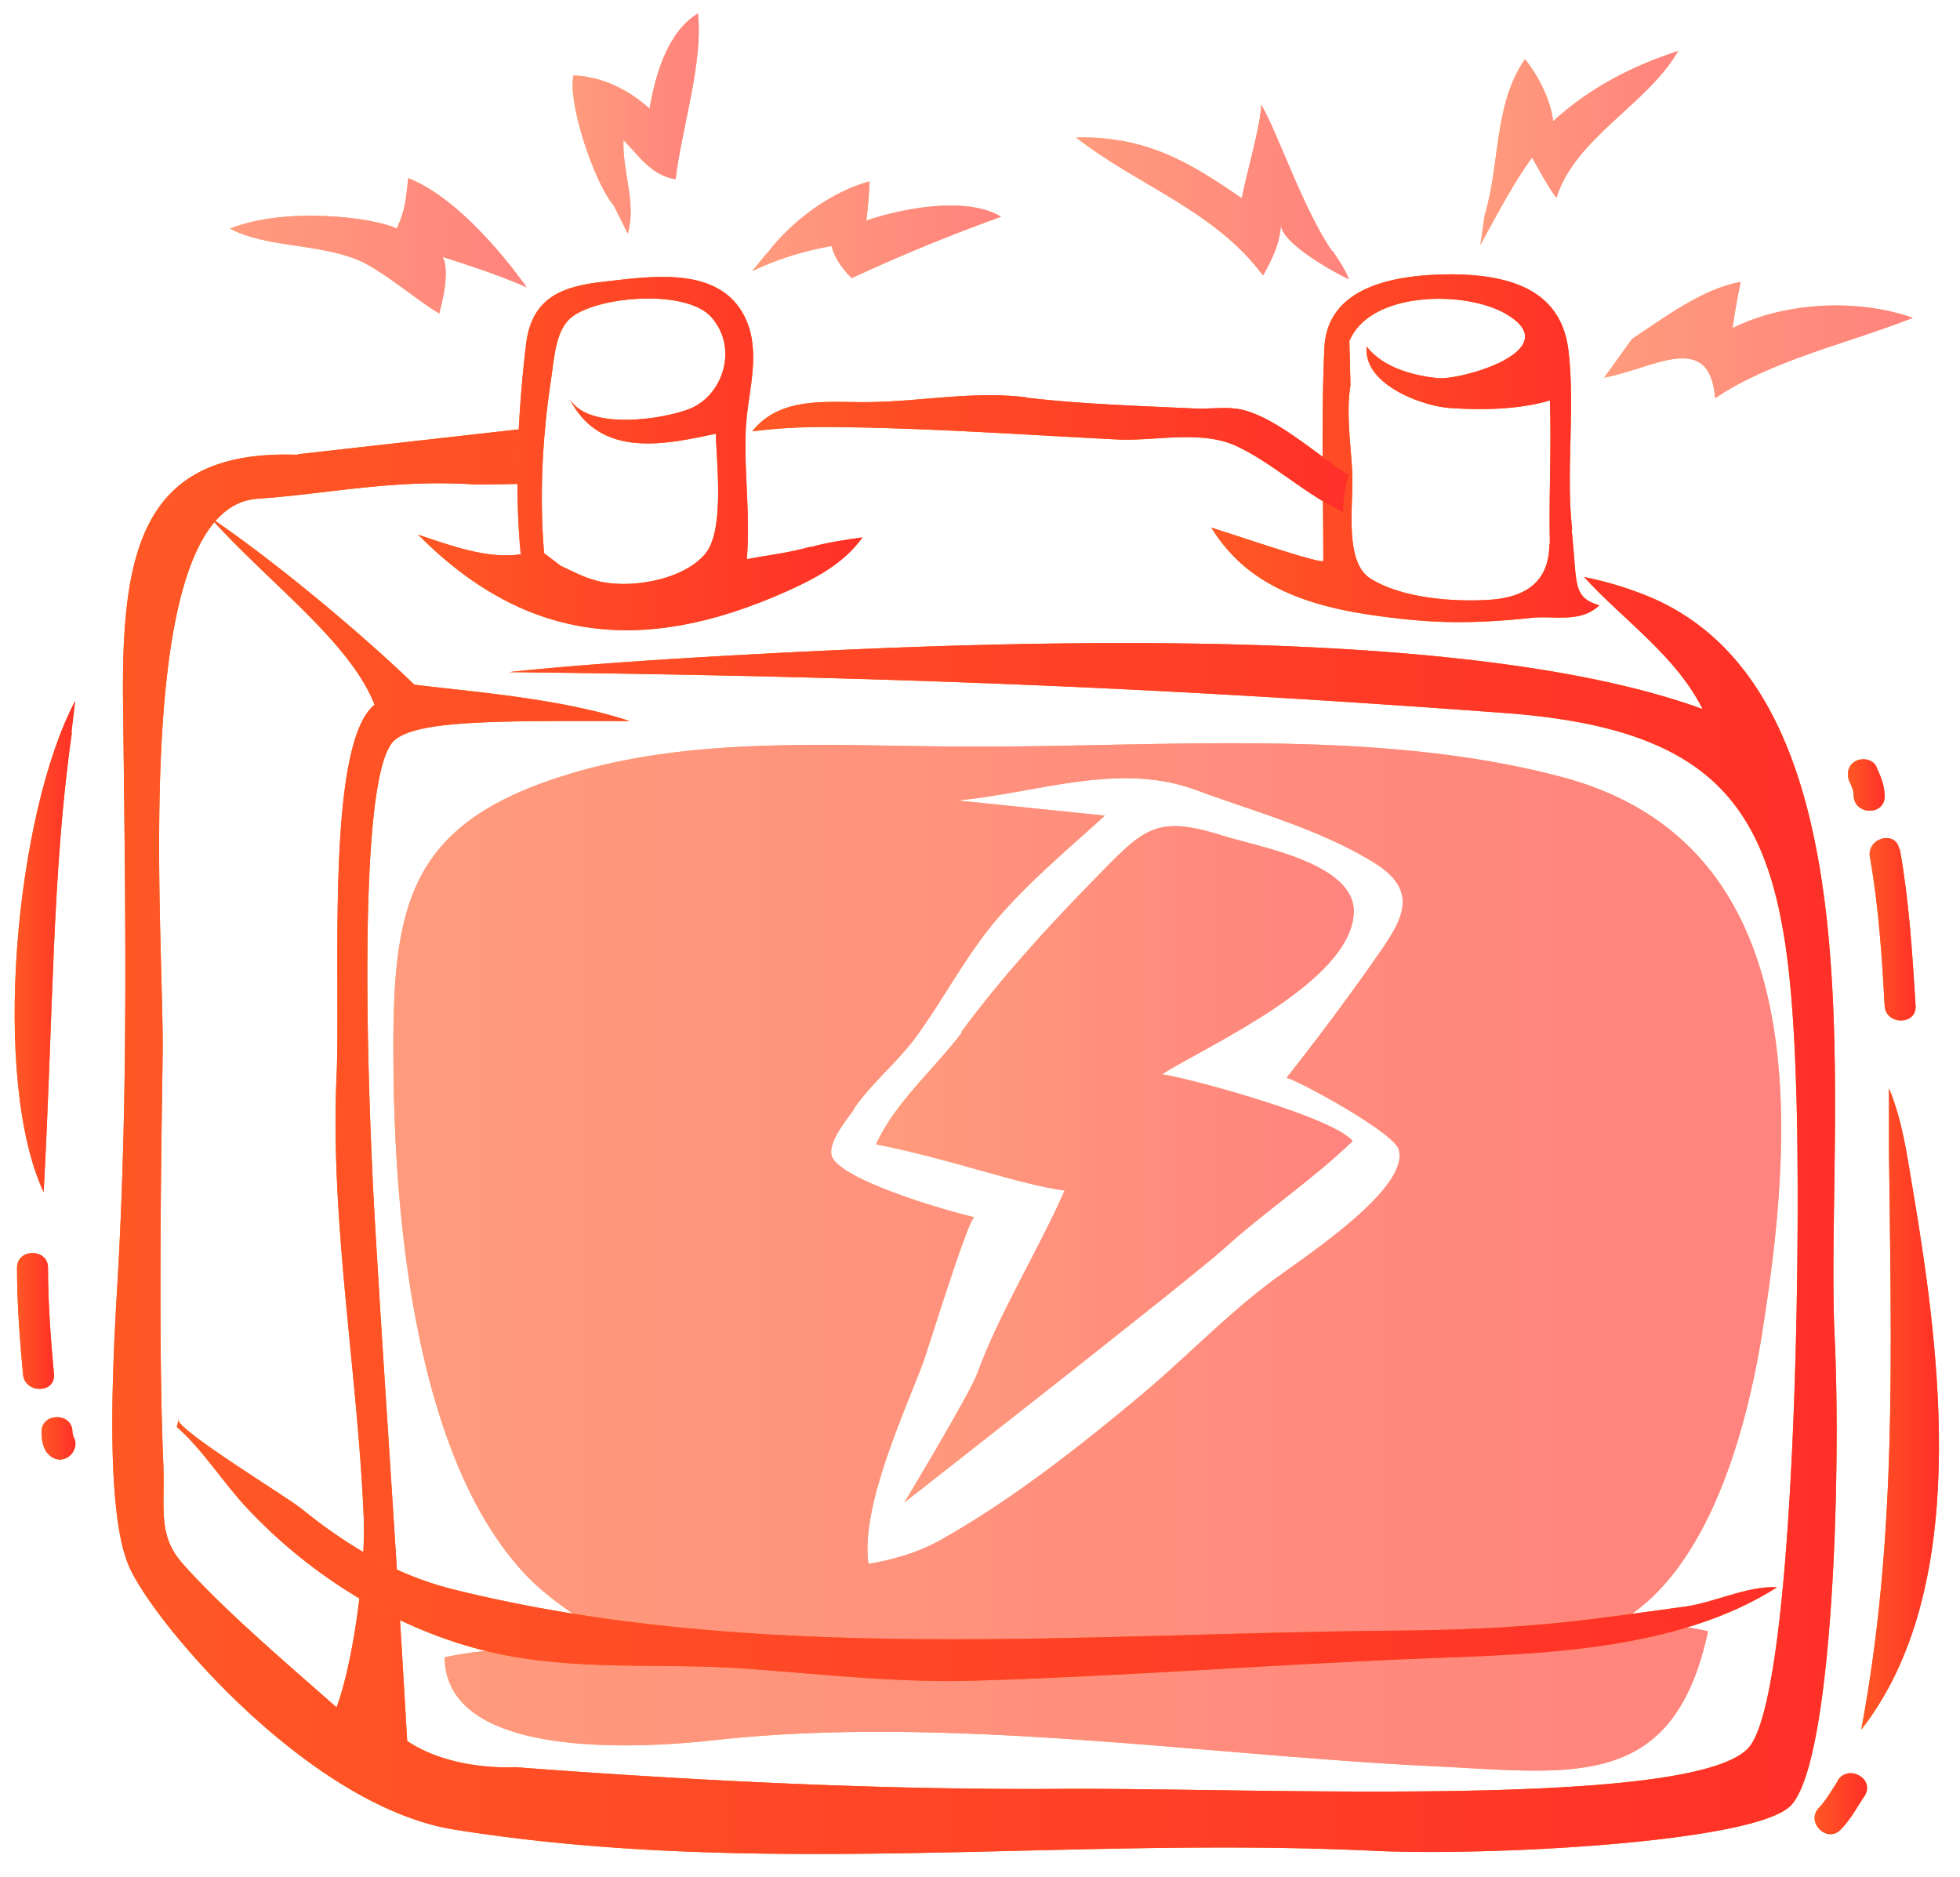 <svg width="71" height="68" viewBox="0 0 71 68" fill="none" xmlns="http://www.w3.org/2000/svg"><g opacity=".6"><path d="M63.84 48.224c1.221-7.618 1.792-17.677-7.263-20.078-6.732-1.791-14.448-1.083-21.337-1.102-4.764 0-9.763-.414-14.39.925-6.22 1.81-6.672 4.881-6.593 10.944.059 5.452.846 14.015 4.822 18.168 1.024 1.063 2.382 1.811 3.602 2.618-2.184.079-4.468-.138-6.574.335.04 3.72 7.027 3.307 9.842 2.992 8.326-.906 17.48.531 25.845.945 5.098.236 8.818 1.004 10.078-4.882-1.397-.335-3.05-.276-4.271.118 3.464-1.063 5.393-5.689 6.24-10.964v-.02Zm-32.93-8.032c.688-1.004 1.653-1.752 2.362-2.755.925-1.3 1.712-2.776 2.716-3.996 1.18-1.417 2.697-2.677 4.035-3.898l-5.354-.55c2.894-.257 5.846-1.418 8.66-.375 2.127.788 4.489 1.418 6.457 2.638 1.87 1.161.807 2.342-.236 3.858a97.738 97.738 0 0 1-2.953 3.937c.08-.099 3.918 1.948 4.075 2.598.394 1.476-3.7 4.055-4.764 4.882-1.594 1.22-3.03 2.716-4.586 4.015-2.283 1.91-4.724 3.819-7.283 5.256-.827.453-1.673.689-2.579.846-.295-2.027 1.26-5.393 1.969-7.263.157-.413 1.673-5.334 1.87-5.295-.827-.177-4.96-1.358-5.177-2.244-.118-.492.57-1.319.807-1.654h-.02Z" fill="#F37715"/><path d="M63.84 48.224c1.221-7.618 1.792-17.677-7.263-20.078-6.732-1.791-14.448-1.083-21.337-1.102-4.764 0-9.763-.414-14.39.925-6.22 1.81-6.672 4.881-6.593 10.944.059 5.452.846 14.015 4.822 18.168 1.024 1.063 2.382 1.811 3.602 2.618-2.184.079-4.468-.138-6.574.335.04 3.72 7.027 3.307 9.842 2.992 8.326-.906 17.48.531 25.845.945 5.098.236 8.818 1.004 10.078-4.882-1.397-.335-3.05-.276-4.271.118 3.464-1.063 5.393-5.689 6.24-10.964v-.02Zm-32.93-8.032c.688-1.004 1.653-1.752 2.362-2.755.925-1.3 1.712-2.776 2.716-3.996 1.18-1.417 2.697-2.677 4.035-3.898l-5.354-.55c2.894-.257 5.846-1.418 8.66-.375 2.127.788 4.489 1.418 6.457 2.638 1.87 1.161.807 2.342-.236 3.858a97.738 97.738 0 0 1-2.953 3.937c.08-.099 3.918 1.948 4.075 2.598.394 1.476-3.7 4.055-4.764 4.882-1.594 1.22-3.03 2.716-4.586 4.015-2.283 1.91-4.724 3.819-7.283 5.256-.827.453-1.673.689-2.579.846-.295-2.027 1.26-5.393 1.969-7.263.157-.413 1.673-5.334 1.87-5.295-.827-.177-4.96-1.358-5.177-2.244-.118-.492.57-1.319.807-1.654h-.02Z" fill="url(#a)"/></g><path d="M10.774 16.473c-5.512-.197-6.358 3.287-6.319 8.74.079 7.263.217 14.27-.216 21.534-.217 3.622-.355 8.09.413 9.94.807 1.969 6.496 8.74 11.81 9.586 11.082 1.772 22.145.236 33.306.768 4.153.197 13.778-.295 15.097-1.634 1.535-1.555 1.83-12.145 1.595-16.948-.374-7.873 1.948-23.6-7.028-26.967a12.758 12.758 0 0 0-2.047-.59c1.437 1.574 3.327 2.854 4.291 4.783-7.913-2.894-22.951-2.579-33.62-2.027-2.992.157-6.673.373-9.625.688 14.192.158 24.034.59 36.021 1.477 9.272.669 10.374 4.684 10.63 14.133.157 6.279-.118 21.593-1.752 23.365-2.047 2.204-17.676 1.436-24.841 1.476-5.827.04-12.283-.217-19.842-.787 0 0-2.244.157-3.897-.945-.394-6.949-.807-12.657-1.162-18.7-.216-3.622-.767-16.318.71-17.558.885-.748 3.995-.689 8.503-.689-2.54-.846-5.984-1.083-7.795-1.319-1.83-1.771-4.98-4.429-7.401-6.063 2.086 2.343 5.078 4.508 5.964 6.791-1.791 1.437-1.22 10-1.378 13.484-.236 5.197.768 10.728.984 15.944.079 1.89-.374 5.256-.984 6.89-1.83-1.615-4.075-3.524-5.531-5.158-.984-1.082-.67-1.988-.748-3.78-.177-4.212-.079-10.786-.02-14.683.06-4.469-1.26-19.822 3.425-20.157 2.559-.177 4.783-.689 7.697-.531.157.04 1.594-.02 2.184 0-.039-.61.237-1.536.158-2.047l-8.563.964-.02.02Z" fill="#F37715"/><path d="M10.774 16.473c-5.512-.197-6.358 3.287-6.319 8.74.079 7.263.217 14.27-.216 21.534-.217 3.622-.355 8.09.413 9.94.807 1.969 6.496 8.74 11.81 9.586 11.082 1.772 22.145.236 33.306.768 4.153.197 13.778-.295 15.097-1.634 1.535-1.555 1.83-12.145 1.595-16.948-.374-7.873 1.948-23.6-7.028-26.967a12.758 12.758 0 0 0-2.047-.59c1.437 1.574 3.327 2.854 4.291 4.783-7.913-2.894-22.951-2.579-33.62-2.027-2.992.157-6.673.373-9.625.688 14.192.158 24.034.59 36.021 1.477 9.272.669 10.374 4.684 10.63 14.133.157 6.279-.118 21.593-1.752 23.365-2.047 2.204-17.676 1.436-24.841 1.476-5.827.04-12.283-.217-19.842-.787 0 0-2.244.157-3.897-.945-.394-6.949-.807-12.657-1.162-18.7-.216-3.622-.767-16.318.71-17.558.885-.748 3.995-.689 8.503-.689-2.54-.846-5.984-1.083-7.795-1.319-1.83-1.771-4.98-4.429-7.401-6.063 2.086 2.343 5.078 4.508 5.964 6.791-1.791 1.437-1.22 10-1.378 13.484-.236 5.197.768 10.728.984 15.944.079 1.89-.374 5.256-.984 6.89-1.83-1.615-4.075-3.524-5.531-5.158-.984-1.082-.67-1.988-.748-3.78-.177-4.212-.079-10.786-.02-14.683.06-4.469-1.26-19.822 3.425-20.157 2.559-.177 4.783-.689 7.697-.531.157.04 1.594-.02 2.184 0-.039-.61.237-1.536.158-2.047l-8.563.964-.02.02Z" fill="url(#b)"/><path d="M29.374 19.8c-.846.236-1.456.295-2.322.452.137-1.555-.099-3.07-.04-4.625.04-1.3.552-2.658.06-3.937-.827-2.087-3.386-1.693-5.118-1.496-1.516.157-2.677.531-2.894 2.244-.295 2.44-.433 5.196-.197 7.637-1.18.197-2.598-.334-3.72-.709 3.76 3.78 7.972 4.469 13.365 2.048 1.004-.453 2.047-.985 2.736-1.949-.59.079-1.338.197-1.89.354l.02-.02Zm-3.444-4.134c.02 1.083.334 3.563-.394 4.41-.846.983-2.854 1.279-3.976.944-.433-.118-.846-.335-1.26-.532l-.59-.452c-.178-2.087-.06-4.252.255-6.319.119-.787.158-1.81.788-2.263 1.004-.729 4.114-.985 5.02.039.983 1.122.413 2.815-.768 3.307-.965.393-3.701.807-4.37-.354 1.102 2.185 3.484 1.653 5.314 1.26l-.02-.04Z" fill="#F37715"/><path d="M29.374 19.8c-.846.236-1.456.295-2.322.452.137-1.555-.099-3.07-.04-4.625.04-1.3.552-2.658.06-3.937-.827-2.087-3.386-1.693-5.118-1.496-1.516.157-2.677.531-2.894 2.244-.295 2.44-.433 5.196-.197 7.637-1.18.197-2.598-.334-3.72-.709 3.76 3.78 7.972 4.469 13.365 2.048 1.004-.453 2.047-.985 2.736-1.949-.59.079-1.338.197-1.89.354l.02-.02Zm-3.444-4.134c.02 1.083.334 3.563-.394 4.41-.846.983-2.854 1.279-3.976.944-.433-.118-.846-.335-1.26-.532l-.59-.452c-.178-2.087-.06-4.252.255-6.319.119-.787.158-1.81.788-2.263 1.004-.729 4.114-.985 5.02.039.983 1.122.413 2.815-.768 3.307-.965.393-3.701.807-4.37-.354 1.102 2.185 3.484 1.653 5.314 1.26l-.02-.04Z" fill="url(#c)"/><path d="M56.951 19.17c-.236-2.068.118-4.41-.138-6.497-.275-2.224-2.204-2.716-4.192-2.736-1.87 0-4.547.335-4.646 2.677-.118 2.54-.039 5.138-.039 7.697 0 .138-2.303-.63-3.445-1.004a33.601 33.601 0 0 1-.61-.197c.295.492.709.984 1.142 1.358 1.319 1.142 3.11 1.595 4.803 1.83.984.139 1.968.237 2.972.237.945 0 1.791-.059 2.697-.157.807-.08 1.771.197 2.44-.453-1.004-.295-.787-.788-1.004-2.736l.02-.02Zm-.827.53c0 1.398-.885 1.95-2.204 2.028-1.3.079-3.13-.059-4.272-.768-1.003-.63-.59-2.795-.669-3.956-.059-.984-.216-2.087-.059-3.051l-.04-1.595c.749-1.83 4.252-1.85 5.71-.964 2.164 1.3-1.674 2.382-2.5 2.303-.788-.079-1.95-.335-2.58-1.142-.137 1.359 1.97 2.146 3.012 2.225 1.181.078 2.5.059 3.622-.276.06 1.732-.04 3.464 0 5.197h-.02Z" fill="#F37715"/><path d="M56.951 19.17c-.236-2.068.118-4.41-.138-6.497-.275-2.224-2.204-2.716-4.192-2.736-1.87 0-4.547.335-4.646 2.677-.118 2.54-.039 5.138-.039 7.697 0 .138-2.303-.63-3.445-1.004a33.601 33.601 0 0 1-.61-.197c.295.492.709.984 1.142 1.358 1.319 1.142 3.11 1.595 4.803 1.83.984.139 1.968.237 2.972.237.945 0 1.791-.059 2.697-.157.807-.08 1.771.197 2.44-.453-1.004-.295-.787-.788-1.004-2.736l.02-.02Zm-.827.53c0 1.398-.885 1.95-2.204 2.028-1.3.079-3.13-.059-4.272-.768-1.003-.63-.59-2.795-.669-3.956-.059-.984-.216-2.087-.059-3.051l-.04-1.595c.749-1.83 4.252-1.85 5.71-.964 2.164 1.3-1.674 2.382-2.5 2.303-.788-.079-1.95-.335-2.58-1.142-.137 1.359 1.97 2.146 3.012 2.225 1.181.078 2.5.059 3.622-.276.06 1.732-.04 3.464 0 5.197h-.02Z" fill="url(#d)"/><path d="M37.19 14.405c2.028.237 4.075.296 6.122.394.512.02 1.161-.079 1.673.04 1.28.295 2.756 1.673 3.878 2.361a4.537 4.537 0 0 0-.197 1.359c-1.378-.65-2.54-1.772-3.878-2.402-1.28-.59-2.933-.177-4.271-.236-3.544-.177-7.047-.433-10.61-.453-.905 0-1.772.04-2.657.158 1.063-1.339 2.854-1.024 4.35-1.063 1.91-.04 3.641-.394 5.531-.177h.02l.039.02Z" fill="#F37715"/><path d="M37.19 14.405c2.028.237 4.075.296 6.122.394.512.02 1.161-.079 1.673.04 1.28.295 2.756 1.673 3.878 2.361a4.537 4.537 0 0 0-.197 1.359c-1.378-.65-2.54-1.772-3.878-2.402-1.28-.59-2.933-.177-4.271-.236-3.544-.177-7.047-.433-10.61-.453-.905 0-1.772.04-2.657.158 1.063-1.339 2.854-1.024 4.35-1.063 1.91-.04 3.641-.394 5.531-.177h.02l.039.02Z" fill="url(#e)"/><path d="M6.444 51.412c.02.433 3.996 2.834 4.488 3.248 1.653 1.338 3.405 2.381 5.413 2.893 10.944 2.736 22.774 1.614 33.935 1.516 5.236-.04 7.066-.374 10.708-.866 1.083-.138 2.303-.768 3.386-.709-3.642 2.323-8.681 2.421-12.775 2.579-5.472.216-10.925.65-16.358.807-2.736.078-5.472-.236-8.168-.433-3.13-.236-6.2.118-9.33-.61-3.268-.768-6.437-2.678-8.82-5.237-.845-.905-1.593-2.106-2.519-2.913 0 0 .06-.216.06-.256l-.02-.02Z" fill="#F37715"/><path d="M6.444 51.412c.02.433 3.996 2.834 4.488 3.248 1.653 1.338 3.405 2.381 5.413 2.893 10.944 2.736 22.774 1.614 33.935 1.516 5.236-.04 7.066-.374 10.708-.866 1.083-.138 2.303-.768 3.386-.709-3.642 2.323-8.681 2.421-12.775 2.579-5.472.216-10.925.65-16.358.807-2.736.078-5.472-.236-8.168-.433-3.13-.236-6.2.118-9.33-.61-3.268-.768-6.437-2.678-8.82-5.237-.845-.905-1.593-2.106-2.519-2.913 0 0 .06-.216.06-.256l-.02-.02Z" fill="url(#f)"/><path d="M2.604 26.531c-.728 5.118-.669 10.177-1.023 16.653-1.91-4.095-1.024-13.7 1.142-17.795l-.138 1.162.02-.02Z" fill="#F37715"/><path d="M2.604 26.531c-.728 5.118-.669 10.177-1.023 16.653-1.91-4.095-1.024-13.7 1.142-17.795l-.138 1.162.02-.02Z" fill="url(#g)"/><path d="M68.428 41.727c.08 7.283.296 13.975-1.004 20.924 3.977-5.098 2.874-13.582 1.87-19.546-.216-1.26-.374-2.5-.866-3.681v2.303Z" fill="#F37715"/><path d="M68.428 41.727c.08 7.283.296 13.975-1.004 20.924 3.977-5.098 2.874-13.582 1.87-19.546-.216-1.26-.374-2.5-.866-3.681v2.303Z" fill="url(#h)"/><g opacity=".6"><path d="M34.846 37.397c-.945 1.26-2.46 2.578-3.11 4.055 2.638.511 5.177 1.456 6.83 1.673-.905 2.066-2.401 4.507-3.169 6.633-.275.748-2.637 4.665-2.637 4.665s10.353-8.09 11.574-9.192c1.496-1.358 3.188-2.48 4.665-3.898-.67-.846-5.827-2.263-6.91-2.42 1.694-1.064 6.811-3.327 6.95-5.827.097-1.811-3.426-2.402-4.745-2.815-2.48-.787-2.874-.236-4.724 1.653-1.673 1.713-3.307 3.504-4.744 5.453l.02.02Z" fill="#F37715"/><path d="M34.846 37.397c-.945 1.26-2.46 2.578-3.11 4.055 2.638.511 5.177 1.456 6.83 1.673-.905 2.066-2.401 4.507-3.169 6.633-.275.748-2.637 4.665-2.637 4.665s10.353-8.09 11.574-9.192c1.496-1.358 3.188-2.48 4.665-3.898-.67-.846-5.827-2.263-6.91-2.42 1.694-1.064 6.811-3.327 6.95-5.827.097-1.811-3.426-2.402-4.745-2.815-2.48-.787-2.874-.236-4.724 1.653-1.673 1.713-3.307 3.504-4.744 5.453l.02.02Z" fill="url(#i)"/></g><g opacity=".6"><path d="M59.117 12.28c1.162-.768 2.56-1.83 3.937-2.067-.118.57-.217 1.122-.295 1.673 1.89-.945 4.507-1.082 6.535-.374-2.284.906-5.138 1.535-7.165 2.913-.197-2.5-2.264-1.063-4.016-.748l1.004-1.397Z" fill="#F37715"/><path d="M59.117 12.28c1.162-.768 2.56-1.83 3.937-2.067-.118.57-.217 1.122-.295 1.673 1.89-.945 4.507-1.082 6.535-.374-2.284.906-5.138 1.535-7.165 2.913-.197-2.5-2.264-1.063-4.016-.748l1.004-1.397Z" fill="url(#j)"/></g><g opacity=".6"><path d="M53.783 7.792c.57-1.89.314-3.976 1.456-5.65.453.552.925 1.438 1.024 2.245 1.319-1.201 2.834-1.988 4.527-2.54-1.122 1.95-3.7 3.11-4.41 5.315-.334-.433-.629-1.023-.885-1.456-.709.984-1.299 2.125-1.87 3.169l.158-1.083Z" fill="#F37715"/><path d="M53.783 7.792c.57-1.89.314-3.976 1.456-5.65.453.552.925 1.438 1.024 2.245 1.319-1.201 2.834-1.988 4.527-2.54-1.122 1.95-3.7 3.11-4.41 5.315-.334-.433-.629-1.023-.885-1.456-.709.984-1.299 2.125-1.87 3.169l.158-1.083Z" fill="url(#k)"/></g><g opacity=".6"><path d="M48.252 9.091c-1.043-1.515-1.93-4.192-2.559-5.294-.06.905-.551 2.519-.709 3.385-1.968-1.358-3.484-2.244-6.003-2.204 2.165 1.712 5.02 2.637 6.771 5 .335-.591.63-1.201.65-1.87 0-.06 0-.06 0 0-.04.688 1.988 1.79 2.46 2.007-.098-.276-.315-.63-.59-1.024h-.02Z" fill="#F37715"/><path d="M48.252 9.091c-1.043-1.515-1.93-4.192-2.559-5.294-.06.905-.551 2.519-.709 3.385-1.968-1.358-3.484-2.244-6.003-2.204 2.165 1.712 5.02 2.637 6.771 5 .335-.591.63-1.201.65-1.87 0-.06 0-.06 0 0-.04.688 1.988 1.79 2.46 2.007-.098-.276-.315-.63-.59-1.024h-.02Z" fill="url(#l)"/></g><g opacity=".6"><path d="M27.781 9.19c.866-1.162 2.323-2.245 3.72-2.619-.02.473-.059.945-.118 1.418 1.339-.453 3.642-.886 4.882-.138a65.028 65.028 0 0 0-5.413 2.224c-.335-.334-.61-.708-.729-1.161a10.94 10.94 0 0 0-2.873.905l.531-.65v.02Z" fill="#F37715"/><path d="M27.781 9.19c.866-1.162 2.323-2.245 3.72-2.619-.02.473-.059.945-.118 1.418 1.339-.453 3.642-.886 4.882-.138a65.028 65.028 0 0 0-5.413 2.224c-.335-.334-.61-.708-.729-1.161a10.94 10.94 0 0 0-2.873.905l.531-.65v.02Z" fill="url(#m)"/></g><g opacity=".6"><path d="M22.23 7.438c-.689-.788-1.673-3.7-1.457-4.705 1.044.04 1.989.512 2.756 1.201.217-1.24.65-2.775 1.752-3.445.197 1.792-.59 4.154-.807 6.004-.886-.138-1.319-.846-1.89-1.417-.039 1.18.473 2.263.158 3.385l-.512-1.023Z" fill="#F37715"/><path d="M22.23 7.438c-.689-.788-1.673-3.7-1.457-4.705 1.044.04 1.989.512 2.756 1.201.217-1.24.65-2.775 1.752-3.445.197 1.792-.59 4.154-.807 6.004-.886-.138-1.319-.846-1.89-1.417-.039 1.18.473 2.263.158 3.385l-.512-1.023Z" fill="url(#n)"/></g><g opacity=".6"><path d="M14.789 6.453c-.099.807-.08 1.063-.414 1.83-.807-.413-4.074-.806-6.043 0 1.32.69 3.15.532 4.606 1.123.886.354 2.185 1.496 2.973 1.948.452-1.653.118-2.047.118-2.047s2.047.63 3.05 1.103c0 0-2.125-3.11-4.29-3.957Z" fill="#F37715"/><path d="M14.789 6.453c-.099.807-.08 1.063-.414 1.83-.807-.413-4.074-.806-6.043 0 1.32.69 3.15.532 4.606 1.123.886.354 2.185 1.496 2.973 1.948.452-1.653.118-2.047.118-2.047s2.047.63 3.05 1.103c0 0-2.125-3.11-4.29-3.957Z" fill="url(#o)"/></g><path d="M68.802 30.764c-.119-.709-1.201-.414-1.063.295.314 1.771.433 3.563.531 5.373.04.71 1.161.71 1.122 0-.118-1.89-.236-3.798-.57-5.668h-.02Z" fill="#F37715"/><path d="M68.802 30.764c-.119-.709-1.201-.414-1.063.295.314 1.771.433 3.563.531 5.373.04.71 1.161.71 1.122 0-.118-1.89-.236-3.798-.57-5.668h-.02Z" fill="url(#p)"/><path d="M67.975 27.771c-.138-.275-.512-.335-.768-.197-.275.158-.335.492-.197.768.079.158.138.315.138.492.04.709 1.142.709 1.122 0 0-.374-.138-.709-.295-1.043v-.02Z" fill="#F37715"/><path d="M67.975 27.771c-.138-.275-.512-.335-.768-.197-.275.158-.335.492-.197.768.079.158.138.315.138.492.04.709 1.142.709 1.122 0 0-.374-.138-.709-.295-1.043v-.02Z" fill="url(#q)"/><path d="M1.739 45.92c0-.709-1.122-.709-1.122 0 0 1.3.098 2.579.216 3.858.06.709 1.181.709 1.122 0-.118-1.28-.216-2.578-.216-3.858Z" fill="#F37715"/><path d="M1.739 45.92c0-.709-1.122-.709-1.122 0 0 1.3.098 2.579.216 3.858.06.709 1.181.709 1.122 0-.118-1.28-.216-2.578-.216-3.858Z" fill="url(#r)"/><path d="M2.664 52.022s-.04-.059-.04-.157c0-.709-1.121-.709-1.121 0 0 .255.04.511.177.728.177.236.472.374.768.197.236-.138.393-.512.196-.768h.02Z" fill="#F37715"/><path d="M2.664 52.022s-.04-.059-.04-.157c0-.709-1.121-.709-1.121 0 0 .255.04.511.177.728.177.236.472.374.768.197.236-.138.393-.512.196-.768h.02Z" fill="url(#s)"/><path d="M66.578 64.502c-.217.334-.413.689-.69.984-.491.512.296 1.299.788.787.355-.354.59-.807.866-1.22.394-.61-.57-1.162-.964-.571v.02Z" fill="#F37715"/><path d="M66.578 64.502c-.217.334-.413.689-.69.984-.491.512.296 1.299.788.787.355-.354.59-.807.866-1.22.394-.61-.57-1.162-.964-.571v.02Z" fill="url(#t)"/><defs><linearGradient id="a" x1="14.249" y1="45.529" x2="71.848" y2="45.529" gradientUnits="userSpaceOnUse"><stop stop-color="#FF5825"/><stop offset="1" stop-color="#FF2A28"/></linearGradient><linearGradient id="b" x1="4.069" y1="41.322" x2="75.635" y2="41.322" gradientUnits="userSpaceOnUse"><stop stop-color="#FF5825"/><stop offset="1" stop-color="#FF2A28"/></linearGradient><linearGradient id="c" x1="15.143" y1="16.429" x2="33.591" y2="16.429" gradientUnits="userSpaceOnUse"><stop stop-color="#FF5825"/><stop offset="1" stop-color="#FF2A28"/></linearGradient><linearGradient id="d" x1="43.881" y1="16.236" x2="59.984" y2="16.236" gradientUnits="userSpaceOnUse"><stop stop-color="#FF5825"/><stop offset="1" stop-color="#FF2A28"/></linearGradient><linearGradient id="e" x1="27.25" y1="16.437" x2="52.013" y2="16.437" gradientUnits="userSpaceOnUse"><stop stop-color="#FF5825"/><stop offset="1" stop-color="#FF2A28"/></linearGradient><linearGradient id="f" x1="6.404" y1="56.152" x2="72.822" y2="56.152" gradientUnits="userSpaceOnUse"><stop stop-color="#FF5825"/><stop offset="1" stop-color="#FF2A28"/></linearGradient><linearGradient id="g" x1=".532" y1="34.286" x2="3.042" y2="34.286" gradientUnits="userSpaceOnUse"><stop stop-color="#FF5825"/><stop offset="1" stop-color="#FF2A28"/></linearGradient><linearGradient id="h" x1="67.424" y1="51.037" x2="70.648" y2="51.037" gradientUnits="userSpaceOnUse"><stop stop-color="#FF5825"/><stop offset="1" stop-color="#FF2A28"/></linearGradient><linearGradient id="i" x1="31.736" y1="42.173" x2="51.562" y2="42.173" gradientUnits="userSpaceOnUse"><stop stop-color="#FF5825"/><stop offset="1" stop-color="#FF2A28"/></linearGradient><linearGradient id="j" x1="58.113" y1="12.319" x2="70.923" y2="12.319" gradientUnits="userSpaceOnUse"><stop stop-color="#FF5825"/><stop offset="1" stop-color="#FF2A28"/></linearGradient><linearGradient id="k" x1="53.625" y1="5.361" x2="61.834" y2="5.361" gradientUnits="userSpaceOnUse"><stop stop-color="#FF5825"/><stop offset="1" stop-color="#FF2A28"/></linearGradient><linearGradient id="l" x1="38.981" y1="6.956" x2="50.302" y2="6.956" gradientUnits="userSpaceOnUse"><stop stop-color="#FF5825"/><stop offset="1" stop-color="#FF2A28"/></linearGradient><linearGradient id="m" x1="27.25" y1="8.323" x2="37.579" y2="8.323" gradientUnits="userSpaceOnUse"><stop stop-color="#FF5825"/><stop offset="1" stop-color="#FF2A28"/></linearGradient><linearGradient id="n" x1="20.743" y1="4.475" x2="25.978" y2="4.475" gradientUnits="userSpaceOnUse"><stop stop-color="#FF5825"/><stop offset="1" stop-color="#FF2A28"/></linearGradient><linearGradient id="o" x1="8.332" y1="8.904" x2="20.646" y2="8.904" gradientUnits="userSpaceOnUse"><stop stop-color="#FF5825"/><stop offset="1" stop-color="#FF2A28"/></linearGradient><linearGradient id="p" x1="67.727" y1="33.661" x2="69.636" y2="33.661" gradientUnits="userSpaceOnUse"><stop stop-color="#FF5825"/><stop offset="1" stop-color="#FF2A28"/></linearGradient><linearGradient id="q" x1="66.939" y1="28.434" x2="68.464" y2="28.434" gradientUnits="userSpaceOnUse"><stop stop-color="#FF5825"/><stop offset="1" stop-color="#FF2A28"/></linearGradient><linearGradient id="r" x1=".617" y1="47.849" x2="2.153" y2="47.849" gradientUnits="userSpaceOnUse"><stop stop-color="#FF5825"/><stop offset="1" stop-color="#FF2A28"/></linearGradient><linearGradient id="s" x1="1.503" y1="52.102" x2="2.913" y2="52.102" gradientUnits="userSpaceOnUse"><stop stop-color="#FF5825"/><stop offset="1" stop-color="#FF2A28"/></linearGradient><linearGradient id="t" x1="65.733" y1="65.334" x2="67.912" y2="65.334" gradientUnits="userSpaceOnUse"><stop stop-color="#FF5825"/><stop offset="1" stop-color="#FF2A28"/></linearGradient></defs></svg>